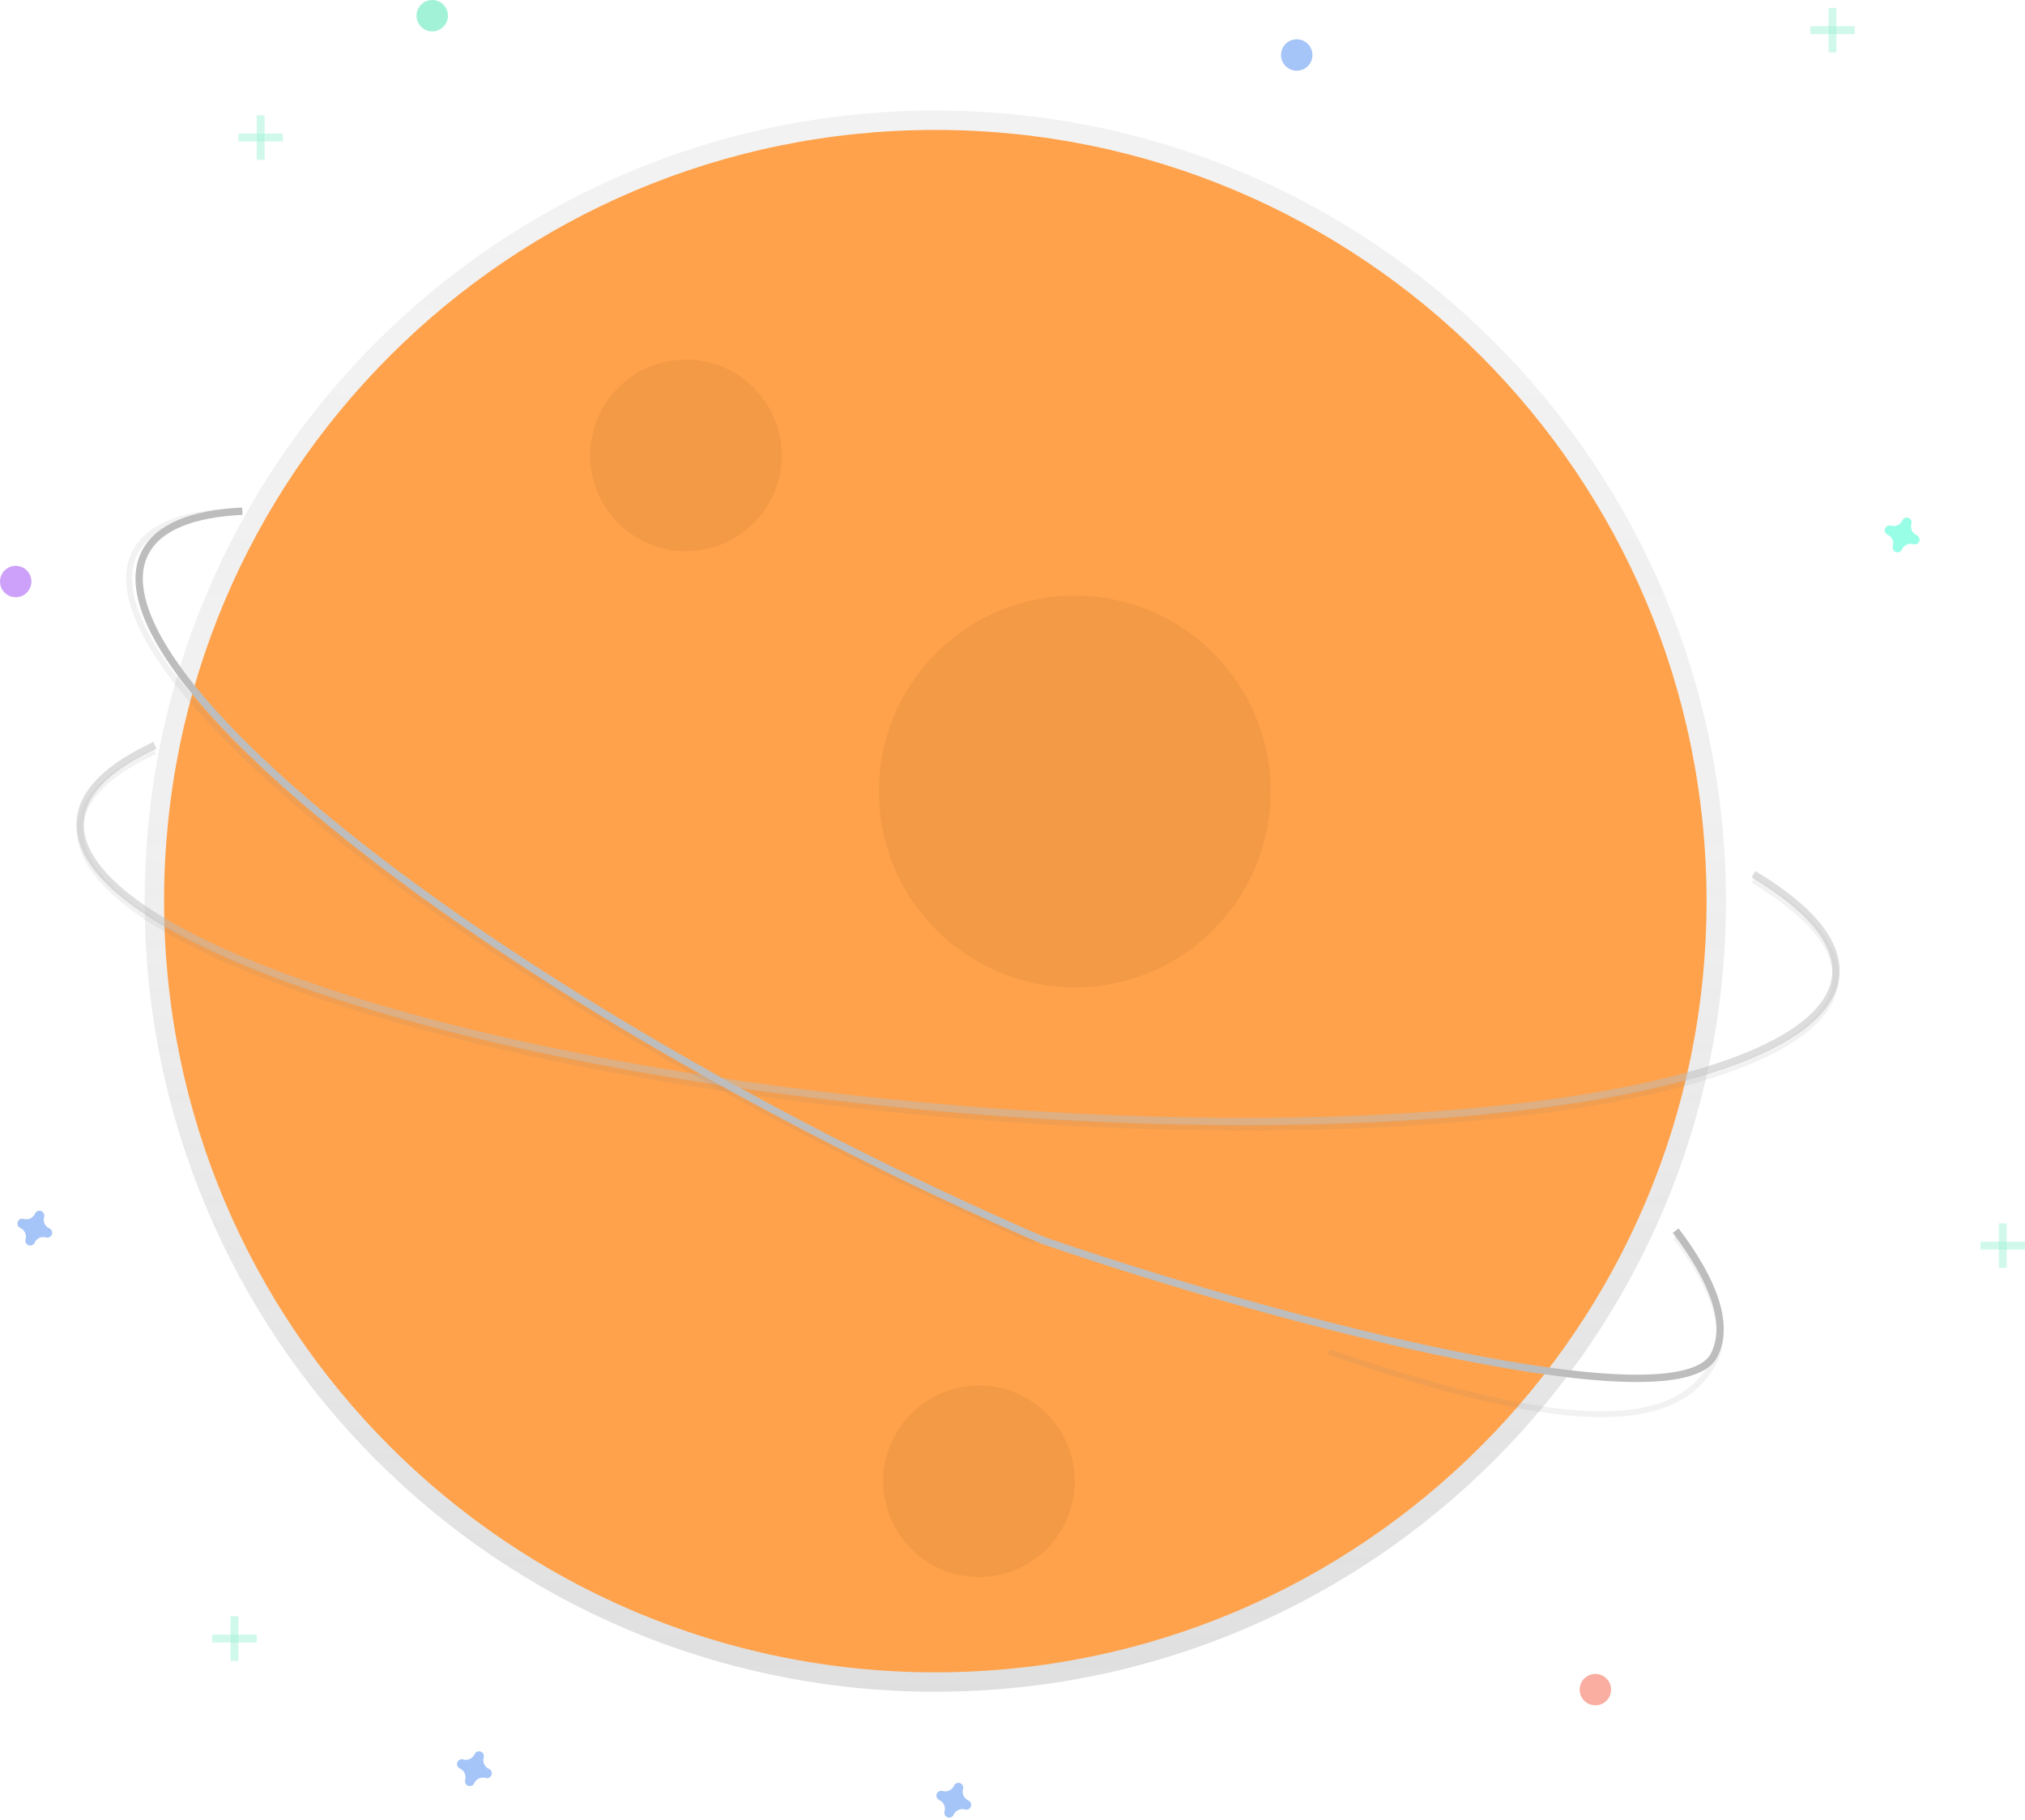 <svg width="829" height="745" viewBox="0 0 829 745" fill="none" xmlns="http://www.w3.org/2000/svg">
<g id="index 1">
<g clip-path="url(#clip0)">
<path id="Vector" d="M382.9 692.59C561.658 692.59 706.57 547.678 706.57 368.92C706.57 190.162 561.658 45.25 382.9 45.25C204.142 45.25 59.23 190.162 59.23 368.92C59.23 547.678 204.142 692.59 382.9 692.59Z" fill="url(#paint0_linear)"/>
<path id="planet" d="M382.9 684.65C557.273 684.65 698.63 543.293 698.63 368.92C698.63 194.547 557.273 53.19 382.9 53.19C208.527 53.19 67.17 194.547 67.17 368.92C67.17 543.293 208.527 684.65 382.9 684.65Z" fill="#FFA24B"/>
<path id="Vector_2" opacity="0.05" d="M280.81 225.65C302.471 225.65 320.03 208.091 320.03 186.43C320.03 164.769 302.471 147.21 280.81 147.21C259.149 147.21 241.59 164.769 241.59 186.43C241.59 208.091 259.149 225.65 280.81 225.65Z" fill="black"/>
<path id="Vector_3" opacity="0.05" d="M400.77 645.65C422.431 645.65 439.99 628.091 439.99 606.43C439.99 584.769 422.431 567.21 400.77 567.21C379.109 567.21 361.55 584.769 361.55 606.43C361.55 628.091 379.109 645.65 400.77 645.65Z" fill="black"/>
<path id="Vector_4" opacity="0.05" d="M439.99 404.22C484.278 404.22 520.18 368.318 520.18 324.03C520.18 279.742 484.278 243.84 439.99 243.84C395.702 243.84 359.8 279.742 359.8 324.03C359.8 368.318 395.702 404.22 439.99 404.22Z" fill="black"/>
<path id="Vector_5" d="M509.73 462.89C470.01 462.89 427.73 460.99 384.51 457.17C288.44 448.69 198.89 431.76 132.37 409.51C65.37 387.08 29.57 361.74 31.65 338.16C32.7 326.22 43.22 315.56 62.9 306.48L63.9 308.73C45.08 317.41 35.05 327.38 34.08 338.38C33.11 349.38 41.43 361.22 58.83 373.2C75.93 384.97 100.92 396.39 133.12 407.2C199.47 429.4 288.81 446.28 384.7 454.74C480.59 463.2 571.51 462.23 640.7 452C674.28 447 700.89 440.16 719.79 431.57C739.03 422.83 749.28 412.75 750.26 401.62C751.38 388.95 739.93 375.06 717.16 361.46L718.43 359.33C742.43 373.66 753.96 387.96 752.73 401.84C750.65 425.43 710.99 444.11 641.07 454.44C603 460.05 558.23 462.88 509.73 462.89Z" fill="url(#paint1_linear)"/>
<path id="Vector_6" opacity="0.5" d="M717.83 357.89C740.54 371.46 752.74 385.56 751.53 399.22C747.34 446.69 583.07 470.97 384.62 453.45C186.17 435.93 28.69 383.25 32.88 335.78C33.88 324.05 44.73 313.78 63.41 305.12" stroke="#BDBDBD" stroke-width="3" stroke-miterlimit="10"/>
<path id="Vector_7" d="M423.39 509.39C394.77 497.05 365.56 483.28 336.58 468.45C250.71 424.53 174.06 375.24 120.75 329.64C67.03 283.7 43.39 246.79 54.17 225.7C59.63 215.02 73.38 209.09 95.02 208.06L95.14 210.53C74.44 211.53 61.4 216.99 56.37 226.82C51.34 236.65 54.61 250.75 66.25 268.38C77.68 285.7 96.56 305.68 122.36 327.74C175.52 373.24 252 422.42 337.7 466.25C366.64 481.05 395.79 494.8 424.37 507.12L423.39 509.39Z" fill="url(#paint2_linear)"/>
<path id="Vector_8" d="M428 508.25C399.91 496.14 370.81 482.46 341.26 467.35C163.89 376.64 37.7 268.7 59.4 226.28C64.76 215.8 78.65 210.28 99.21 209.28" stroke="#BDBDBD" stroke-width="3" stroke-miterlimit="10"/>
<path id="Vector_9" d="M655.73 580.19C629.73 580.19 593.06 571.69 543.56 554.63L544.37 552.29C638.83 584.83 685.56 586.15 700.62 556.7C706.41 545.38 701.01 528.21 685.01 507.05L687.01 505.56C703.87 527.84 709.2 545.43 702.85 557.83C695.2 572.72 680.12 580.18 655.73 580.19Z" fill="url(#paint3_linear)"/>
<path id="Vector_10" d="M686 503.82C702 524.92 708 542.57 701.73 554.82C687.34 582.95 528.66 542.8 427.5 508" stroke="#BDBDBD" stroke-width="3" stroke-miterlimit="10"/>
<g id="Star12" opacity="0.5">
<path id="Vector_11" opacity="0.5" d="M97.6 661.7H94.38V679.93H97.6V661.7Z" fill="#47E6B1"/>
<path id="Vector_12" opacity="0.5" d="M105.1 672.43V669.21H86.87V672.43H105.1Z" fill="#47E6B1"/>
</g>
<g id="Star11" opacity="0.5">
<path id="Vector_13" opacity="0.5" d="M751.79 3.22H748.57V21.45H751.79V3.22Z" fill="#47E6B1"/>
<path id="Vector_14" opacity="0.5" d="M759.29 13.95V10.73L741.06 10.73V13.95L759.29 13.95Z" fill="#47E6B1"/>
</g>
<g id="Star10" opacity="0.5">
<path id="Vector_15" opacity="0.5" d="M821.5 500.83H818.28V519.06H821.5V500.83Z" fill="#47E6B1"/>
<path id="Vector_16" opacity="0.5" d="M829 511.56V508.34H810.77V511.56H829Z" fill="#47E6B1"/>
</g>
<g id="Star9" opacity="0.5">
<path id="Vector_17" opacity="0.5" d="M108.32 47.19H105.1V65.42H108.32V47.19Z" fill="#47E6B1"/>
<path id="Vector_18" opacity="0.5" d="M115.83 57.92V54.7H97.6V57.92H115.83Z" fill="#47E6B1"/>
</g>
<path id="Star8" opacity="0.5" d="M200.22 724.22C199.333 723.835 198.619 723.137 198.213 722.259C197.807 721.381 197.739 720.385 198.02 719.46C198.067 719.317 198.098 719.17 198.11 719.02V719.02C198.12 718.603 197.999 718.194 197.765 717.849C197.53 717.504 197.194 717.241 196.803 717.097C196.412 716.953 195.985 716.934 195.583 717.044C195.181 717.154 194.823 717.387 194.56 717.71C194.471 717.831 194.398 717.962 194.34 718.1C193.955 718.987 193.257 719.701 192.379 720.107C191.501 720.513 190.505 720.581 189.58 720.3C189.437 720.253 189.29 720.222 189.14 720.21V720.21C188.723 720.2 188.314 720.321 187.969 720.555C187.624 720.79 187.361 721.126 187.217 721.517C187.073 721.908 187.054 722.335 187.164 722.737C187.274 723.139 187.507 723.497 187.83 723.76C187.951 723.849 188.082 723.922 188.22 723.98C189.107 724.365 189.821 725.063 190.227 725.941C190.633 726.819 190.701 727.815 190.42 728.74C190.373 728.883 190.342 729.03 190.33 729.18V729.18C190.32 729.597 190.441 730.006 190.675 730.351C190.91 730.696 191.246 730.959 191.637 731.103C192.028 731.247 192.455 731.266 192.857 731.156C193.259 731.046 193.617 730.813 193.88 730.49C193.969 730.369 194.042 730.238 194.1 730.1C194.485 729.213 195.183 728.499 196.061 728.093C196.939 727.687 197.935 727.619 198.86 727.9C199.003 727.947 199.15 727.978 199.3 727.99V727.99C199.717 728 200.126 727.879 200.471 727.645C200.816 727.41 201.079 727.074 201.223 726.683C201.367 726.292 201.386 725.865 201.276 725.463C201.166 725.061 200.933 724.703 200.61 724.44C200.489 724.351 200.358 724.278 200.22 724.22V724.22Z" fill="#4D8AF0"/>
<path id="Star7" opacity="0.5" d="M396.47 737.13C395.583 736.745 394.869 736.047 394.463 735.169C394.057 734.291 393.989 733.295 394.27 732.37C394.317 732.227 394.348 732.08 394.36 731.93V731.93C394.37 731.513 394.249 731.104 394.015 730.759C393.78 730.414 393.444 730.151 393.053 730.007C392.662 729.863 392.235 729.844 391.833 729.954C391.431 730.064 391.073 730.297 390.81 730.62C390.721 730.741 390.648 730.872 390.59 731.01C390.205 731.897 389.507 732.611 388.629 733.017C387.751 733.423 386.755 733.491 385.83 733.21C385.687 733.163 385.54 733.132 385.39 733.12V733.12C384.973 733.11 384.564 733.231 384.219 733.465C383.874 733.7 383.611 734.036 383.467 734.427C383.323 734.818 383.304 735.245 383.414 735.647C383.524 736.049 383.757 736.407 384.08 736.67C384.201 736.759 384.332 736.832 384.47 736.89C385.357 737.275 386.071 737.973 386.477 738.851C386.883 739.729 386.951 740.725 386.67 741.65C386.623 741.793 386.592 741.94 386.58 742.09V742.09C386.57 742.507 386.691 742.916 386.925 743.261C387.16 743.606 387.496 743.869 387.887 744.013C388.278 744.157 388.705 744.176 389.107 744.066C389.509 743.956 389.867 743.723 390.13 743.4C390.219 743.279 390.292 743.148 390.35 743.01C390.735 742.123 391.433 741.409 392.311 741.003C393.189 740.597 394.185 740.529 395.11 740.81C395.253 740.857 395.4 740.888 395.55 740.9V740.9C395.967 740.91 396.376 740.789 396.721 740.555C397.066 740.32 397.329 739.984 397.473 739.593C397.617 739.202 397.636 738.775 397.526 738.373C397.416 737.971 397.183 737.613 396.86 737.35C396.739 737.261 396.608 737.188 396.47 737.13V737.13Z" fill="#4D8AF0"/>
<path id="Star6" opacity="0.5" d="M784.7 219.13C783.813 218.745 783.099 218.047 782.693 217.169C782.287 216.291 782.219 215.295 782.5 214.37C782.547 214.227 782.578 214.08 782.59 213.93C782.6 213.513 782.479 213.104 782.245 212.759C782.01 212.414 781.674 212.151 781.283 212.007C780.892 211.863 780.465 211.844 780.063 211.954C779.661 212.064 779.303 212.297 779.04 212.62C778.951 212.741 778.878 212.872 778.82 213.01C778.435 213.897 777.737 214.611 776.859 215.017C775.981 215.423 774.985 215.491 774.06 215.21C773.917 215.163 773.77 215.132 773.62 215.12C773.203 215.11 772.794 215.231 772.449 215.465C772.104 215.7 771.841 216.036 771.697 216.427C771.553 216.818 771.534 217.245 771.644 217.647C771.754 218.049 771.987 218.407 772.31 218.67C772.431 218.759 772.562 218.832 772.7 218.89C773.587 219.275 774.301 219.973 774.707 220.851C775.113 221.729 775.181 222.725 774.9 223.65C774.853 223.793 774.822 223.94 774.81 224.09C774.8 224.507 774.921 224.916 775.155 225.261C775.39 225.606 775.726 225.869 776.117 226.013C776.508 226.157 776.935 226.176 777.337 226.066C777.739 225.956 778.097 225.723 778.36 225.4C778.449 225.279 778.522 225.148 778.58 225.01C778.965 224.123 779.663 223.409 780.541 223.003C781.419 222.597 782.415 222.529 783.34 222.81C783.483 222.857 783.63 222.888 783.78 222.9C784.197 222.91 784.606 222.789 784.951 222.555C785.296 222.32 785.559 221.984 785.703 221.593C785.847 221.202 785.866 220.775 785.756 220.373C785.646 219.971 785.413 219.613 785.09 219.35C784.969 219.261 784.838 219.188 784.7 219.13Z" fill="#33FFCE"/>
<path id="Star5" opacity="0.5" d="M20.26 502.93C19.373 502.545 18.659 501.847 18.253 500.969C17.847 500.091 17.779 499.095 18.06 498.17C18.107 498.027 18.138 497.88 18.15 497.73V497.73C18.16 497.313 18.039 496.904 17.805 496.559C17.57 496.214 17.234 495.951 16.843 495.807C16.452 495.663 16.025 495.644 15.623 495.754C15.221 495.864 14.863 496.097 14.6 496.42V496.42C14.511 496.541 14.438 496.672 14.38 496.81C13.995 497.697 13.297 498.411 12.419 498.817C11.541 499.223 10.545 499.291 9.62 499.01C9.477 498.963 9.33 498.932 9.18 498.92V498.92C8.763 498.91 8.354 499.031 8.009 499.265C7.664 499.5 7.401 499.836 7.257 500.227C7.113 500.618 7.094 501.045 7.204 501.447C7.314 501.849 7.547 502.207 7.87 502.47V502.47C7.991 502.559 8.122 502.632 8.26 502.69C9.147 503.075 9.861 503.773 10.267 504.651C10.672 505.529 10.741 506.525 10.46 507.45C10.413 507.593 10.382 507.74 10.37 507.89V507.89C10.36 508.307 10.481 508.716 10.715 509.061C10.95 509.406 11.286 509.669 11.677 509.813C12.068 509.957 12.495 509.976 12.897 509.866C13.299 509.756 13.657 509.523 13.92 509.2V509.2C14.008 509.079 14.082 508.948 14.14 508.81C14.525 507.923 15.223 507.209 16.101 506.803C16.979 506.398 17.975 506.329 18.9 506.61C19.043 506.657 19.19 506.688 19.34 506.7V506.7C19.757 506.71 20.166 506.589 20.511 506.355C20.856 506.12 21.119 505.784 21.263 505.393C21.407 505.002 21.426 504.575 21.316 504.173C21.206 503.771 20.973 503.413 20.65 503.15V503.15C20.529 503.062 20.398 502.988 20.26 502.93V502.93Z" fill="#4D8AF0"/>
<path id="Star4" opacity="0.5" d="M6.43 244.51C9.981 244.51 12.86 241.631 12.86 238.08C12.86 234.529 9.981 231.65 6.43 231.65C2.879 231.65 0 234.529 0 238.08C0 241.631 2.879 244.51 6.43 244.51Z" fill="#9D44F5"/>
<path id="Star3" opacity="0.5" d="M530.86 28.95C534.411 28.95 537.29 26.071 537.29 22.52C537.29 18.969 534.411 16.09 530.86 16.09C527.309 16.09 524.43 18.969 524.43 22.52C524.43 26.071 527.309 28.95 530.86 28.95Z" fill="#4D8AF0"/>
<path id="Star2" opacity="0.5" d="M176.95 12.86C180.501 12.86 183.38 9.981 183.38 6.43C183.38 2.879 180.501 0 176.95 0C173.399 0 170.52 2.879 170.52 6.43C170.52 9.981 173.399 12.86 176.95 12.86Z" fill="#47E6B1"/>
<path id="Star1" opacity="0.5" d="M653.12 698.16C656.671 698.16 659.55 695.281 659.55 691.73C659.55 688.179 656.671 685.3 653.12 685.3C649.569 685.3 646.69 688.179 646.69 691.73C646.69 695.281 649.569 698.16 653.12 698.16Z" fill="#F55F44"/>
</g>
</g>
<defs>
<linearGradient id="paint0_linear" x1="382.9" y1="692.59" x2="382.9" y2="45.25" gradientUnits="userSpaceOnUse">
<stop stop-color="#808080" stop-opacity="0.25"/>
<stop offset="0.54" stop-color="#808080" stop-opacity="0.12"/>
<stop offset="1" stop-color="#808080" stop-opacity="0.1"/>
</linearGradient>
<linearGradient id="paint1_linear" x1="416347" y1="84730.3" x2="416347" y2="60264.7" gradientUnits="userSpaceOnUse">
<stop stop-color="#808080" stop-opacity="0.25"/>
<stop offset="0.54" stop-color="#808080" stop-opacity="0.12"/>
<stop offset="1" stop-color="#808080" stop-opacity="0.1"/>
</linearGradient>
<linearGradient id="paint2_linear" x1="157721" y1="176866" x2="157721" y2="86072" gradientUnits="userSpaceOnUse">
<stop stop-color="#808080" stop-opacity="0.25"/>
<stop offset="0.54" stop-color="#808080" stop-opacity="0.12"/>
<stop offset="1" stop-color="#808080" stop-opacity="0.1"/>
</linearGradient>
<linearGradient id="paint3_linear" x1="131584" y1="49542" x2="131584" y2="43971.6" gradientUnits="userSpaceOnUse">
<stop stop-color="#808080" stop-opacity="0.25"/>
<stop offset="0.54" stop-color="#808080" stop-opacity="0.12"/>
<stop offset="1" stop-color="#808080" stop-opacity="0.1"/>
</linearGradient>
<clipPath id="clip0">
<rect width="829" height="744.16" fill="white"/>
</clipPath>
</defs>
</svg>
